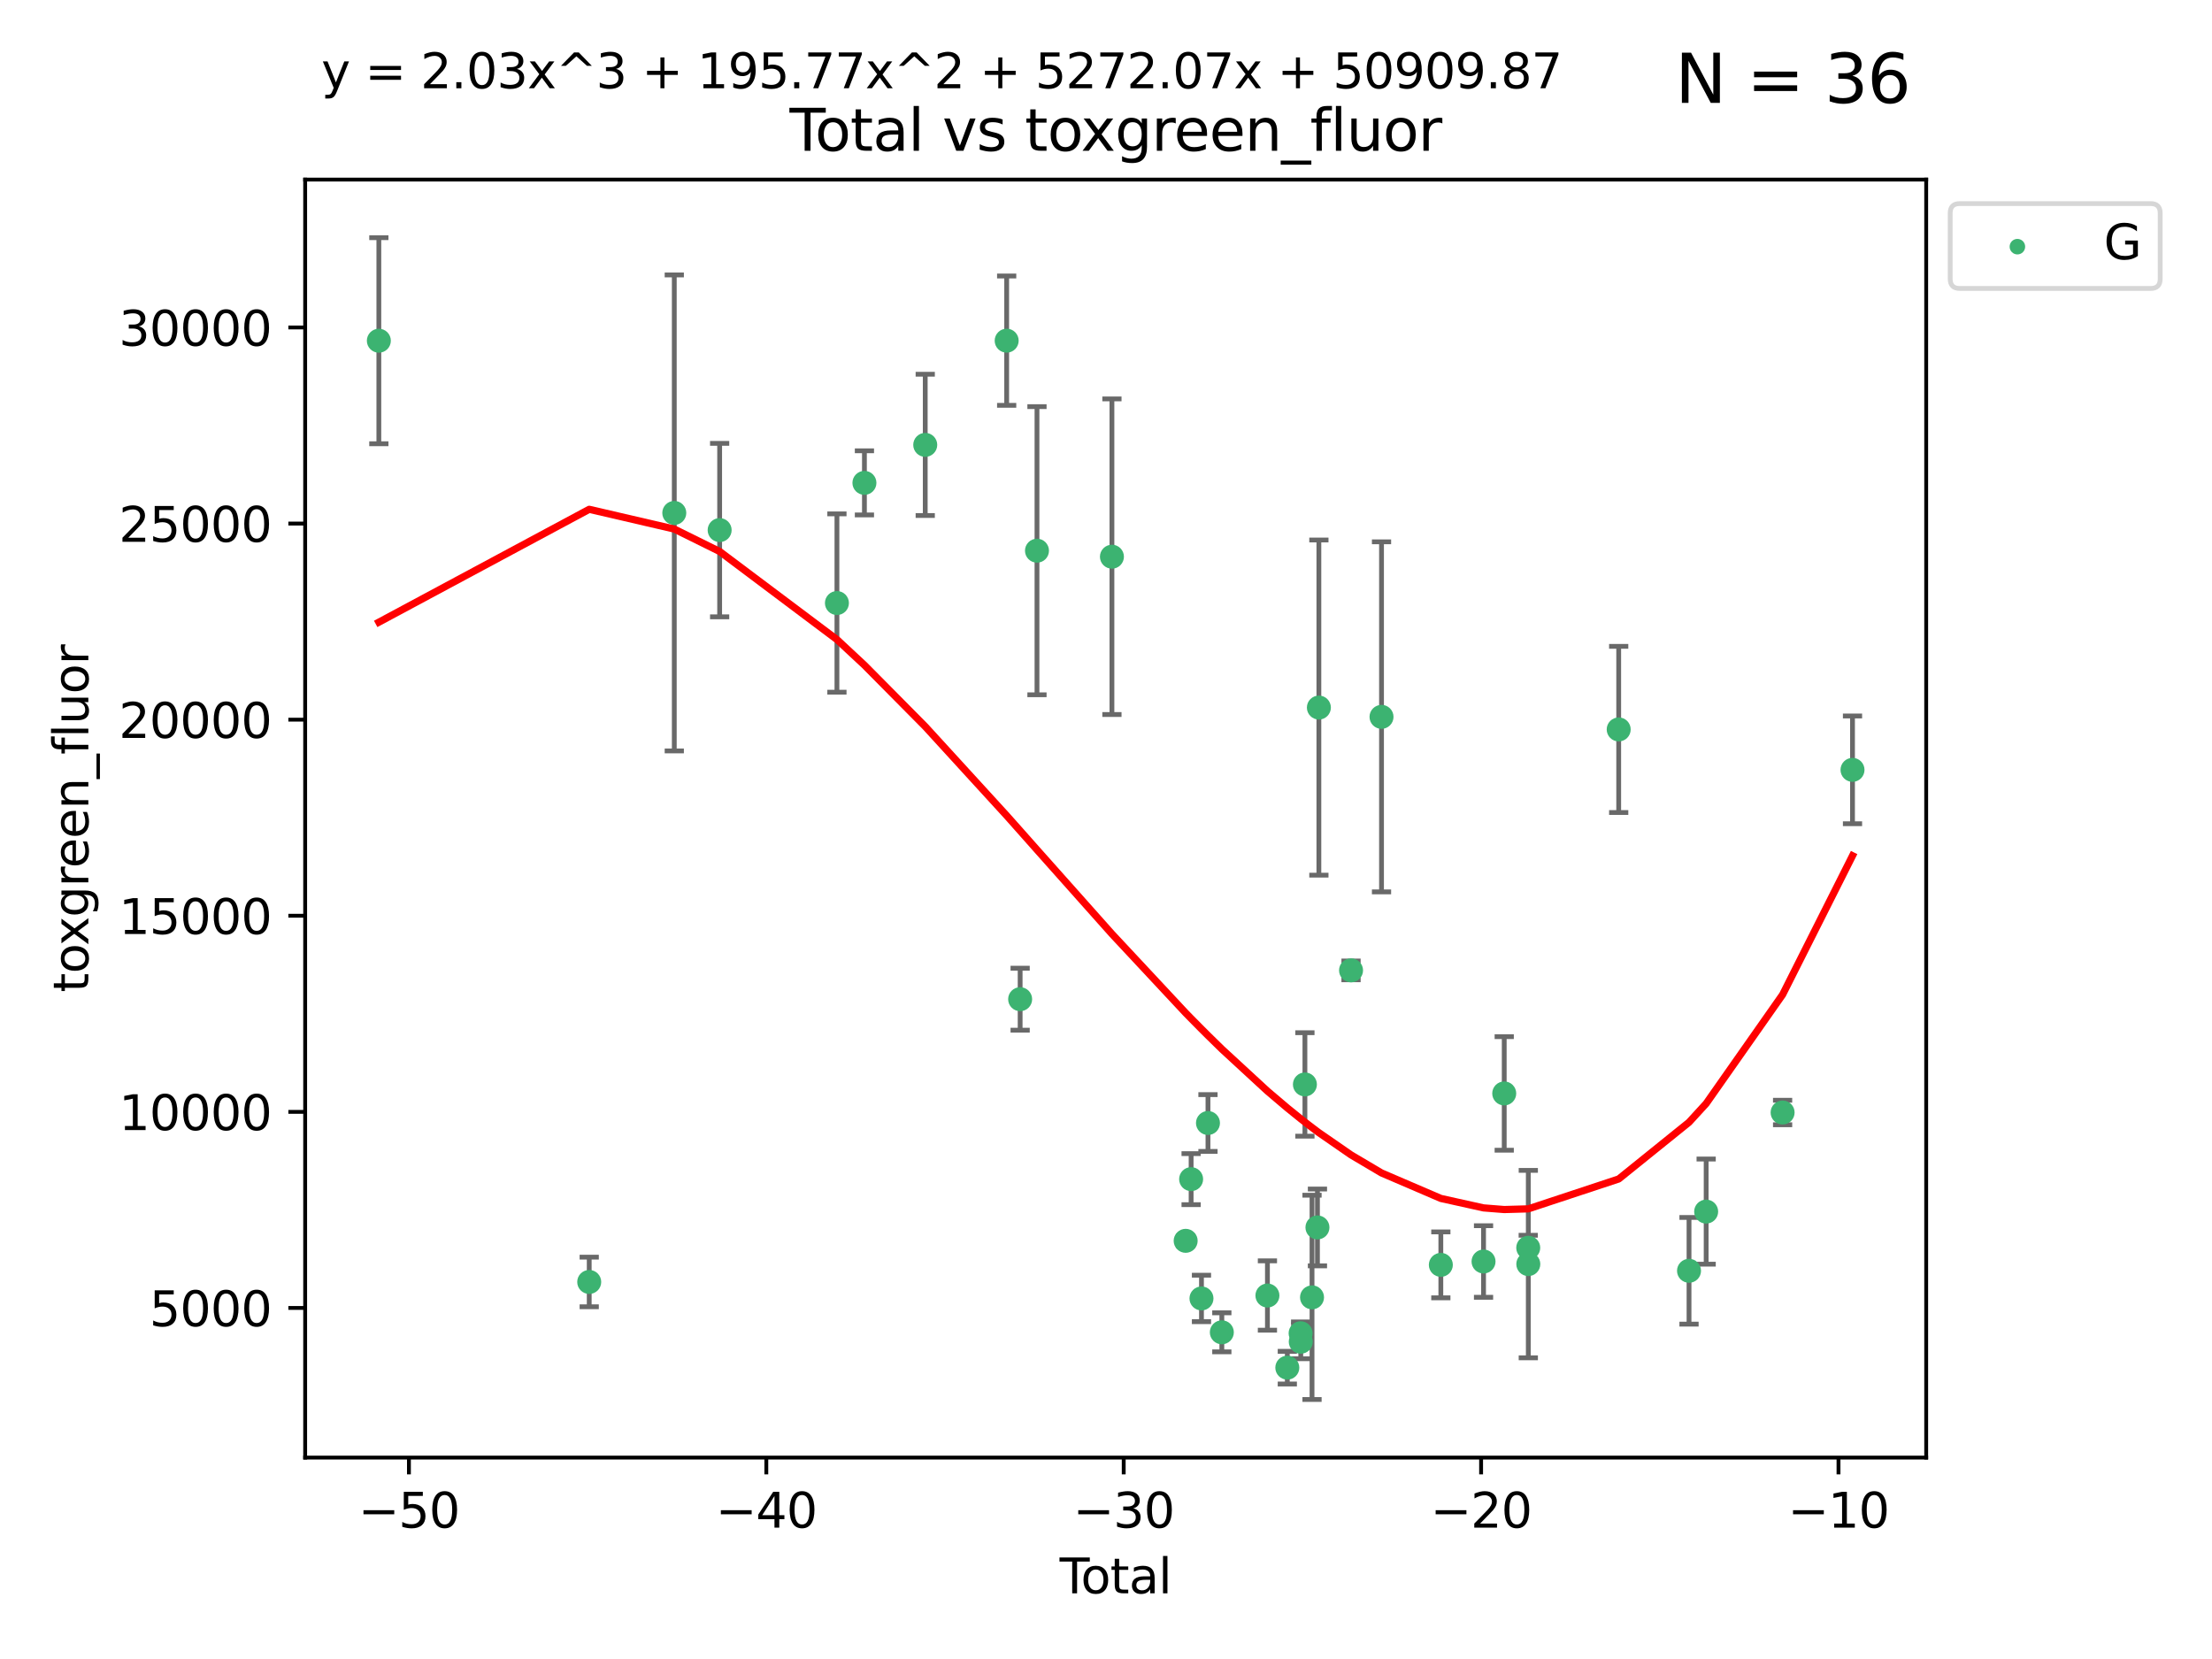<?xml version="1.0" encoding="utf-8" standalone="no"?>
<!DOCTYPE svg PUBLIC "-//W3C//DTD SVG 1.1//EN"
  "http://www.w3.org/Graphics/SVG/1.1/DTD/svg11.dtd">
<svg xmlns:xlink="http://www.w3.org/1999/xlink" width="460.8pt" height="345.6pt" viewBox="0 0 460.8 345.6" xmlns="http://www.w3.org/2000/svg" version="1.1">
 <defs>
  <style type="text/css">*{stroke-linejoin: round; stroke-linecap: butt}</style>
 </defs>
 <g id="figure_1">
  <g id="patch_1">
   <path d="M 0 345.6 
L 460.8 345.6 
L 460.8 0 
L 0 0 
z
" style="fill: #ffffff"/>
  </g>
  <g id="axes_1">
   <g id="patch_2">
    <path d="M 63.571 303.64 
L 401.26 303.64 
L 401.26 37.411 
L 63.571 37.411 
z
" style="fill: #ffffff"/>
   </g>
   <g id="PathCollection_1">
    <defs>
     <path id="m08aa3c8a77" d="M 0 1.118 
C 0.297 1.118 0.581 1 0.791 0.791 
C 1 0.581 1.118 0.297 1.118 0 
C 1.118 -0.297 1 -0.581 0.791 -0.791 
C 0.581 -1 0.297 -1.118 0 -1.118 
C -0.297 -1.118 -0.581 -1 -0.791 -0.791 
C -1 -0.581 -1.118 -0.297 -1.118 0 
C -1.118 0.297 -1 0.581 -0.791 0.791 
C -0.581 1 -0.297 1.118 0 1.118 
z
" style="stroke: #3cb371"/>
    </defs>
    <g clip-path="url(#p699e510e37)">
     <use xlink:href="#m08aa3c8a77" x="78.921" y="70.977" style="fill: #3cb371; stroke: #3cb371"/>
     <use xlink:href="#m08aa3c8a77" x="122.745" y="267.056" style="fill: #3cb371; stroke: #3cb371"/>
     <use xlink:href="#m08aa3c8a77" x="140.466" y="106.853" style="fill: #3cb371; stroke: #3cb371"/>
     <use xlink:href="#m08aa3c8a77" x="149.915" y="110.429" style="fill: #3cb371; stroke: #3cb371"/>
     <use xlink:href="#m08aa3c8a77" x="174.347" y="125.623" style="fill: #3cb371; stroke: #3cb371"/>
     <use xlink:href="#m08aa3c8a77" x="180.076" y="100.591" style="fill: #3cb371; stroke: #3cb371"/>
     <use xlink:href="#m08aa3c8a77" x="192.744" y="92.676" style="fill: #3cb371; stroke: #3cb371"/>
     <use xlink:href="#m08aa3c8a77" x="209.708" y="70.968" style="fill: #3cb371; stroke: #3cb371"/>
     <use xlink:href="#m08aa3c8a77" x="212.514" y="208.149" style="fill: #3cb371; stroke: #3cb371"/>
     <use xlink:href="#m08aa3c8a77" x="216.022" y="114.719" style="fill: #3cb371; stroke: #3cb371"/>
     <use xlink:href="#m08aa3c8a77" x="231.636" y="115.971" style="fill: #3cb371; stroke: #3cb371"/>
     <use xlink:href="#m08aa3c8a77" x="246.995" y="258.486" style="fill: #3cb371; stroke: #3cb371"/>
     <use xlink:href="#m08aa3c8a77" x="248.132" y="245.635" style="fill: #3cb371; stroke: #3cb371"/>
     <use xlink:href="#m08aa3c8a77" x="250.289" y="270.487" style="fill: #3cb371; stroke: #3cb371"/>
     <use xlink:href="#m08aa3c8a77" x="251.643" y="233.941" style="fill: #3cb371; stroke: #3cb371"/>
     <use xlink:href="#m08aa3c8a77" x="254.53" y="277.544" style="fill: #3cb371; stroke: #3cb371"/>
     <use xlink:href="#m08aa3c8a77" x="264.028" y="269.88" style="fill: #3cb371; stroke: #3cb371"/>
     <use xlink:href="#m08aa3c8a77" x="268.172" y="284.908" style="fill: #3cb371; stroke: #3cb371"/>
     <use xlink:href="#m08aa3c8a77" x="270.942" y="277.739" style="fill: #3cb371; stroke: #3cb371"/>
     <use xlink:href="#m08aa3c8a77" x="270.973" y="279.508" style="fill: #3cb371; stroke: #3cb371"/>
     <use xlink:href="#m08aa3c8a77" x="271.837" y="225.909" style="fill: #3cb371; stroke: #3cb371"/>
     <use xlink:href="#m08aa3c8a77" x="273.319" y="270.261" style="fill: #3cb371; stroke: #3cb371"/>
     <use xlink:href="#m08aa3c8a77" x="274.449" y="255.697" style="fill: #3cb371; stroke: #3cb371"/>
     <use xlink:href="#m08aa3c8a77" x="274.747" y="147.399" style="fill: #3cb371; stroke: #3cb371"/>
     <use xlink:href="#m08aa3c8a77" x="281.447" y="202.146" style="fill: #3cb371; stroke: #3cb371"/>
     <use xlink:href="#m08aa3c8a77" x="287.795" y="149.334" style="fill: #3cb371; stroke: #3cb371"/>
     <use xlink:href="#m08aa3c8a77" x="300.153" y="263.493" style="fill: #3cb371; stroke: #3cb371"/>
     <use xlink:href="#m08aa3c8a77" x="309.049" y="262.793" style="fill: #3cb371; stroke: #3cb371"/>
     <use xlink:href="#m08aa3c8a77" x="313.358" y="227.782" style="fill: #3cb371; stroke: #3cb371"/>
     <use xlink:href="#m08aa3c8a77" x="318.359" y="259.933" style="fill: #3cb371; stroke: #3cb371"/>
     <use xlink:href="#m08aa3c8a77" x="318.374" y="263.334" style="fill: #3cb371; stroke: #3cb371"/>
     <use xlink:href="#m08aa3c8a77" x="337.204" y="151.954" style="fill: #3cb371; stroke: #3cb371"/>
     <use xlink:href="#m08aa3c8a77" x="351.854" y="264.73" style="fill: #3cb371; stroke: #3cb371"/>
     <use xlink:href="#m08aa3c8a77" x="355.424" y="252.398" style="fill: #3cb371; stroke: #3cb371"/>
     <use xlink:href="#m08aa3c8a77" x="371.349" y="231.755" style="fill: #3cb371; stroke: #3cb371"/>
     <use xlink:href="#m08aa3c8a77" x="385.911" y="160.375" style="fill: #3cb371; stroke: #3cb371"/>
    </g>
   </g>
   <g id="matplotlib.axis_1">
    <g id="xtick_1">
     <g id="line2d_1">
      <defs>
       <path id="m99a2e735a2" d="M 0 0 
L 0 3.5 
" style="stroke: #000000; stroke-width: 0.8"/>
      </defs>
      <g>
       <use xlink:href="#m99a2e735a2" x="85.187" y="303.64" style="stroke: #000000; stroke-width: 0.8"/>
      </g>
     </g>
     <g id="text_1">
      <!-- −50 -->
      <g transform="translate(74.634 318.238)scale(0.1 -0.1)">
       <defs>
        <path id="DejaVuSans-2212" d="M 678 2272 
L 4684 2272 
L 4684 1741 
L 678 1741 
L 678 2272 
z
" transform="scale(0.016)"/>
        <path id="DejaVuSans-35" d="M 691 4666 
L 3169 4666 
L 3169 4134 
L 1269 4134 
L 1269 2991 
Q 1406 3038 1543 3061 
Q 1681 3084 1819 3084 
Q 2600 3084 3056 2656 
Q 3513 2228 3513 1497 
Q 3513 744 3044 326 
Q 2575 -91 1722 -91 
Q 1428 -91 1123 -41 
Q 819 9 494 109 
L 494 744 
Q 775 591 1075 516 
Q 1375 441 1709 441 
Q 2250 441 2565 725 
Q 2881 1009 2881 1497 
Q 2881 1984 2565 2268 
Q 2250 2553 1709 2553 
Q 1456 2553 1204 2497 
Q 953 2441 691 2322 
L 691 4666 
z
" transform="scale(0.016)"/>
        <path id="DejaVuSans-30" d="M 2034 4250 
Q 1547 4250 1301 3770 
Q 1056 3291 1056 2328 
Q 1056 1369 1301 889 
Q 1547 409 2034 409 
Q 2525 409 2770 889 
Q 3016 1369 3016 2328 
Q 3016 3291 2770 3770 
Q 2525 4250 2034 4250 
z
M 2034 4750 
Q 2819 4750 3233 4129 
Q 3647 3509 3647 2328 
Q 3647 1150 3233 529 
Q 2819 -91 2034 -91 
Q 1250 -91 836 529 
Q 422 1150 422 2328 
Q 422 3509 836 4129 
Q 1250 4750 2034 4750 
z
" transform="scale(0.016)"/>
       </defs>
       <use xlink:href="#DejaVuSans-2212"/>
       <use xlink:href="#DejaVuSans-35" x="83.789"/>
       <use xlink:href="#DejaVuSans-30" x="147.412"/>
      </g>
     </g>
    </g>
    <g id="xtick_2">
     <g id="line2d_2">
      <g>
       <use xlink:href="#m99a2e735a2" x="159.638" y="303.64" style="stroke: #000000; stroke-width: 0.8"/>
      </g>
     </g>
     <g id="text_2">
      <!-- −40 -->
      <g transform="translate(149.086 318.238)scale(0.1 -0.1)">
       <defs>
        <path id="DejaVuSans-34" d="M 2419 4116 
L 825 1625 
L 2419 1625 
L 2419 4116 
z
M 2253 4666 
L 3047 4666 
L 3047 1625 
L 3713 1625 
L 3713 1100 
L 3047 1100 
L 3047 0 
L 2419 0 
L 2419 1100 
L 313 1100 
L 313 1709 
L 2253 4666 
z
" transform="scale(0.016)"/>
       </defs>
       <use xlink:href="#DejaVuSans-2212"/>
       <use xlink:href="#DejaVuSans-34" x="83.789"/>
       <use xlink:href="#DejaVuSans-30" x="147.412"/>
      </g>
     </g>
    </g>
    <g id="xtick_3">
     <g id="line2d_3">
      <g>
       <use xlink:href="#m99a2e735a2" x="234.089" y="303.64" style="stroke: #000000; stroke-width: 0.8"/>
      </g>
     </g>
     <g id="text_3">
      <!-- −30 -->
      <g transform="translate(223.537 318.238)scale(0.1 -0.1)">
       <defs>
        <path id="DejaVuSans-33" d="M 2597 2516 
Q 3050 2419 3304 2112 
Q 3559 1806 3559 1356 
Q 3559 666 3084 287 
Q 2609 -91 1734 -91 
Q 1441 -91 1130 -33 
Q 819 25 488 141 
L 488 750 
Q 750 597 1062 519 
Q 1375 441 1716 441 
Q 2309 441 2620 675 
Q 2931 909 2931 1356 
Q 2931 1769 2642 2001 
Q 2353 2234 1838 2234 
L 1294 2234 
L 1294 2753 
L 1863 2753 
Q 2328 2753 2575 2939 
Q 2822 3125 2822 3475 
Q 2822 3834 2567 4026 
Q 2313 4219 1838 4219 
Q 1578 4219 1281 4162 
Q 984 4106 628 3988 
L 628 4550 
Q 988 4650 1302 4700 
Q 1616 4750 1894 4750 
Q 2613 4750 3031 4423 
Q 3450 4097 3450 3541 
Q 3450 3153 3228 2886 
Q 3006 2619 2597 2516 
z
" transform="scale(0.016)"/>
       </defs>
       <use xlink:href="#DejaVuSans-2212"/>
       <use xlink:href="#DejaVuSans-33" x="83.789"/>
       <use xlink:href="#DejaVuSans-30" x="147.412"/>
      </g>
     </g>
    </g>
    <g id="xtick_4">
     <g id="line2d_4">
      <g>
       <use xlink:href="#m99a2e735a2" x="308.541" y="303.64" style="stroke: #000000; stroke-width: 0.8"/>
      </g>
     </g>
     <g id="text_4">
      <!-- −20 -->
      <g transform="translate(297.988 318.238)scale(0.1 -0.1)">
       <defs>
        <path id="DejaVuSans-32" d="M 1228 531 
L 3431 531 
L 3431 0 
L 469 0 
L 469 531 
Q 828 903 1448 1529 
Q 2069 2156 2228 2338 
Q 2531 2678 2651 2914 
Q 2772 3150 2772 3378 
Q 2772 3750 2511 3984 
Q 2250 4219 1831 4219 
Q 1534 4219 1204 4116 
Q 875 4013 500 3803 
L 500 4441 
Q 881 4594 1212 4672 
Q 1544 4750 1819 4750 
Q 2544 4750 2975 4387 
Q 3406 4025 3406 3419 
Q 3406 3131 3298 2873 
Q 3191 2616 2906 2266 
Q 2828 2175 2409 1742 
Q 1991 1309 1228 531 
z
" transform="scale(0.016)"/>
       </defs>
       <use xlink:href="#DejaVuSans-2212"/>
       <use xlink:href="#DejaVuSans-32" x="83.789"/>
       <use xlink:href="#DejaVuSans-30" x="147.412"/>
      </g>
     </g>
    </g>
    <g id="xtick_5">
     <g id="line2d_5">
      <g>
       <use xlink:href="#m99a2e735a2" x="382.992" y="303.64" style="stroke: #000000; stroke-width: 0.8"/>
      </g>
     </g>
     <g id="text_5">
      <!-- −10 -->
      <g transform="translate(372.44 318.238)scale(0.1 -0.1)">
       <defs>
        <path id="DejaVuSans-31" d="M 794 531 
L 1825 531 
L 1825 4091 
L 703 3866 
L 703 4441 
L 1819 4666 
L 2450 4666 
L 2450 531 
L 3481 531 
L 3481 0 
L 794 0 
L 794 531 
z
" transform="scale(0.016)"/>
       </defs>
       <use xlink:href="#DejaVuSans-2212"/>
       <use xlink:href="#DejaVuSans-31" x="83.789"/>
       <use xlink:href="#DejaVuSans-30" x="147.412"/>
      </g>
     </g>
    </g>
    <g id="text_6">
     <!-- Total -->
     <g transform="translate(220.739 331.917)scale(0.1 -0.1)">
      <defs>
       <path id="DejaVuSans-54" d="M -19 4666 
L 3928 4666 
L 3928 4134 
L 2272 4134 
L 2272 0 
L 1638 0 
L 1638 4134 
L -19 4134 
L -19 4666 
z
" transform="scale(0.016)"/>
       <path id="DejaVuSans-6f" d="M 1959 3097 
Q 1497 3097 1228 2736 
Q 959 2375 959 1747 
Q 959 1119 1226 758 
Q 1494 397 1959 397 
Q 2419 397 2687 759 
Q 2956 1122 2956 1747 
Q 2956 2369 2687 2733 
Q 2419 3097 1959 3097 
z
M 1959 3584 
Q 2709 3584 3137 3096 
Q 3566 2609 3566 1747 
Q 3566 888 3137 398 
Q 2709 -91 1959 -91 
Q 1206 -91 779 398 
Q 353 888 353 1747 
Q 353 2609 779 3096 
Q 1206 3584 1959 3584 
z
" transform="scale(0.016)"/>
       <path id="DejaVuSans-74" d="M 1172 4494 
L 1172 3500 
L 2356 3500 
L 2356 3053 
L 1172 3053 
L 1172 1153 
Q 1172 725 1289 603 
Q 1406 481 1766 481 
L 2356 481 
L 2356 0 
L 1766 0 
Q 1100 0 847 248 
Q 594 497 594 1153 
L 594 3053 
L 172 3053 
L 172 3500 
L 594 3500 
L 594 4494 
L 1172 4494 
z
" transform="scale(0.016)"/>
       <path id="DejaVuSans-61" d="M 2194 1759 
Q 1497 1759 1228 1600 
Q 959 1441 959 1056 
Q 959 750 1161 570 
Q 1363 391 1709 391 
Q 2188 391 2477 730 
Q 2766 1069 2766 1631 
L 2766 1759 
L 2194 1759 
z
M 3341 1997 
L 3341 0 
L 2766 0 
L 2766 531 
Q 2569 213 2275 61 
Q 1981 -91 1556 -91 
Q 1019 -91 701 211 
Q 384 513 384 1019 
Q 384 1609 779 1909 
Q 1175 2209 1959 2209 
L 2766 2209 
L 2766 2266 
Q 2766 2663 2505 2880 
Q 2244 3097 1772 3097 
Q 1472 3097 1187 3025 
Q 903 2953 641 2809 
L 641 3341 
Q 956 3463 1253 3523 
Q 1550 3584 1831 3584 
Q 2591 3584 2966 3190 
Q 3341 2797 3341 1997 
z
" transform="scale(0.016)"/>
       <path id="DejaVuSans-6c" d="M 603 4863 
L 1178 4863 
L 1178 0 
L 603 0 
L 603 4863 
z
" transform="scale(0.016)"/>
      </defs>
      <use xlink:href="#DejaVuSans-54"/>
      <use xlink:href="#DejaVuSans-6f" x="44.084"/>
      <use xlink:href="#DejaVuSans-74" x="105.266"/>
      <use xlink:href="#DejaVuSans-61" x="144.475"/>
      <use xlink:href="#DejaVuSans-6c" x="205.754"/>
     </g>
    </g>
   </g>
   <g id="matplotlib.axis_2">
    <g id="ytick_1">
     <g id="line2d_6">
      <defs>
       <path id="m1fa1b2a867" d="M 0 0 
L -3.5 0 
" style="stroke: #000000; stroke-width: 0.8"/>
      </defs>
      <g>
       <use xlink:href="#m1fa1b2a867" x="63.571" y="272.469" style="stroke: #000000; stroke-width: 0.8"/>
      </g>
     </g>
     <g id="text_7">
      <!-- 5000 -->
      <g transform="translate(31.121 276.268)scale(0.1 -0.1)">
       <use xlink:href="#DejaVuSans-35"/>
       <use xlink:href="#DejaVuSans-30" x="63.623"/>
       <use xlink:href="#DejaVuSans-30" x="127.246"/>
       <use xlink:href="#DejaVuSans-30" x="190.869"/>
      </g>
     </g>
    </g>
    <g id="ytick_2">
     <g id="line2d_7">
      <g>
       <use xlink:href="#m1fa1b2a867" x="63.571" y="231.619" style="stroke: #000000; stroke-width: 0.8"/>
      </g>
     </g>
     <g id="text_8">
      <!-- 10000 -->
      <g transform="translate(24.759 235.418)scale(0.1 -0.1)">
       <use xlink:href="#DejaVuSans-31"/>
       <use xlink:href="#DejaVuSans-30" x="63.623"/>
       <use xlink:href="#DejaVuSans-30" x="127.246"/>
       <use xlink:href="#DejaVuSans-30" x="190.869"/>
       <use xlink:href="#DejaVuSans-30" x="254.492"/>
      </g>
     </g>
    </g>
    <g id="ytick_3">
     <g id="line2d_8">
      <g>
       <use xlink:href="#m1fa1b2a867" x="63.571" y="190.769" style="stroke: #000000; stroke-width: 0.8"/>
      </g>
     </g>
     <g id="text_9">
      <!-- 15000 -->
      <g transform="translate(24.759 194.568)scale(0.1 -0.1)">
       <use xlink:href="#DejaVuSans-31"/>
       <use xlink:href="#DejaVuSans-35" x="63.623"/>
       <use xlink:href="#DejaVuSans-30" x="127.246"/>
       <use xlink:href="#DejaVuSans-30" x="190.869"/>
       <use xlink:href="#DejaVuSans-30" x="254.492"/>
      </g>
     </g>
    </g>
    <g id="ytick_4">
     <g id="line2d_9">
      <g>
       <use xlink:href="#m1fa1b2a867" x="63.571" y="149.919" style="stroke: #000000; stroke-width: 0.8"/>
      </g>
     </g>
     <g id="text_10">
      <!-- 20000 -->
      <g transform="translate(24.759 153.718)scale(0.1 -0.1)">
       <use xlink:href="#DejaVuSans-32"/>
       <use xlink:href="#DejaVuSans-30" x="63.623"/>
       <use xlink:href="#DejaVuSans-30" x="127.246"/>
       <use xlink:href="#DejaVuSans-30" x="190.869"/>
       <use xlink:href="#DejaVuSans-30" x="254.492"/>
      </g>
     </g>
    </g>
    <g id="ytick_5">
     <g id="line2d_10">
      <g>
       <use xlink:href="#m1fa1b2a867" x="63.571" y="109.069" style="stroke: #000000; stroke-width: 0.8"/>
      </g>
     </g>
     <g id="text_11">
      <!-- 25000 -->
      <g transform="translate(24.759 112.869)scale(0.1 -0.1)">
       <use xlink:href="#DejaVuSans-32"/>
       <use xlink:href="#DejaVuSans-35" x="63.623"/>
       <use xlink:href="#DejaVuSans-30" x="127.246"/>
       <use xlink:href="#DejaVuSans-30" x="190.869"/>
       <use xlink:href="#DejaVuSans-30" x="254.492"/>
      </g>
     </g>
    </g>
    <g id="ytick_6">
     <g id="line2d_11">
      <g>
       <use xlink:href="#m1fa1b2a867" x="63.571" y="68.219" style="stroke: #000000; stroke-width: 0.8"/>
      </g>
     </g>
     <g id="text_12">
      <!-- 30000 -->
      <g transform="translate(24.759 72.019)scale(0.1 -0.1)">
       <use xlink:href="#DejaVuSans-33"/>
       <use xlink:href="#DejaVuSans-30" x="63.623"/>
       <use xlink:href="#DejaVuSans-30" x="127.246"/>
       <use xlink:href="#DejaVuSans-30" x="190.869"/>
       <use xlink:href="#DejaVuSans-30" x="254.492"/>
      </g>
     </g>
    </g>
    <g id="text_13">
     <!-- toxgreen_fluor -->
     <g transform="translate(18.401 206.72)rotate(-90)scale(0.1 -0.1)">
      <defs>
       <path id="DejaVuSans-78" d="M 3513 3500 
L 2247 1797 
L 3578 0 
L 2900 0 
L 1881 1375 
L 863 0 
L 184 0 
L 1544 1831 
L 300 3500 
L 978 3500 
L 1906 2253 
L 2834 3500 
L 3513 3500 
z
" transform="scale(0.016)"/>
       <path id="DejaVuSans-67" d="M 2906 1791 
Q 2906 2416 2648 2759 
Q 2391 3103 1925 3103 
Q 1463 3103 1205 2759 
Q 947 2416 947 1791 
Q 947 1169 1205 825 
Q 1463 481 1925 481 
Q 2391 481 2648 825 
Q 2906 1169 2906 1791 
z
M 3481 434 
Q 3481 -459 3084 -895 
Q 2688 -1331 1869 -1331 
Q 1566 -1331 1297 -1286 
Q 1028 -1241 775 -1147 
L 775 -588 
Q 1028 -725 1275 -790 
Q 1522 -856 1778 -856 
Q 2344 -856 2625 -561 
Q 2906 -266 2906 331 
L 2906 616 
Q 2728 306 2450 153 
Q 2172 0 1784 0 
Q 1141 0 747 490 
Q 353 981 353 1791 
Q 353 2603 747 3093 
Q 1141 3584 1784 3584 
Q 2172 3584 2450 3431 
Q 2728 3278 2906 2969 
L 2906 3500 
L 3481 3500 
L 3481 434 
z
" transform="scale(0.016)"/>
       <path id="DejaVuSans-72" d="M 2631 2963 
Q 2534 3019 2420 3045 
Q 2306 3072 2169 3072 
Q 1681 3072 1420 2755 
Q 1159 2438 1159 1844 
L 1159 0 
L 581 0 
L 581 3500 
L 1159 3500 
L 1159 2956 
Q 1341 3275 1631 3429 
Q 1922 3584 2338 3584 
Q 2397 3584 2469 3576 
Q 2541 3569 2628 3553 
L 2631 2963 
z
" transform="scale(0.016)"/>
       <path id="DejaVuSans-65" d="M 3597 1894 
L 3597 1613 
L 953 1613 
Q 991 1019 1311 708 
Q 1631 397 2203 397 
Q 2534 397 2845 478 
Q 3156 559 3463 722 
L 3463 178 
Q 3153 47 2828 -22 
Q 2503 -91 2169 -91 
Q 1331 -91 842 396 
Q 353 884 353 1716 
Q 353 2575 817 3079 
Q 1281 3584 2069 3584 
Q 2775 3584 3186 3129 
Q 3597 2675 3597 1894 
z
M 3022 2063 
Q 3016 2534 2758 2815 
Q 2500 3097 2075 3097 
Q 1594 3097 1305 2825 
Q 1016 2553 972 2059 
L 3022 2063 
z
" transform="scale(0.016)"/>
       <path id="DejaVuSans-6e" d="M 3513 2113 
L 3513 0 
L 2938 0 
L 2938 2094 
Q 2938 2591 2744 2837 
Q 2550 3084 2163 3084 
Q 1697 3084 1428 2787 
Q 1159 2491 1159 1978 
L 1159 0 
L 581 0 
L 581 3500 
L 1159 3500 
L 1159 2956 
Q 1366 3272 1645 3428 
Q 1925 3584 2291 3584 
Q 2894 3584 3203 3211 
Q 3513 2838 3513 2113 
z
" transform="scale(0.016)"/>
       <path id="DejaVuSans-5f" d="M 3263 -1063 
L 3263 -1509 
L -63 -1509 
L -63 -1063 
L 3263 -1063 
z
" transform="scale(0.016)"/>
       <path id="DejaVuSans-66" d="M 2375 4863 
L 2375 4384 
L 1825 4384 
Q 1516 4384 1395 4259 
Q 1275 4134 1275 3809 
L 1275 3500 
L 2222 3500 
L 2222 3053 
L 1275 3053 
L 1275 0 
L 697 0 
L 697 3053 
L 147 3053 
L 147 3500 
L 697 3500 
L 697 3744 
Q 697 4328 969 4595 
Q 1241 4863 1831 4863 
L 2375 4863 
z
" transform="scale(0.016)"/>
       <path id="DejaVuSans-75" d="M 544 1381 
L 544 3500 
L 1119 3500 
L 1119 1403 
Q 1119 906 1312 657 
Q 1506 409 1894 409 
Q 2359 409 2629 706 
Q 2900 1003 2900 1516 
L 2900 3500 
L 3475 3500 
L 3475 0 
L 2900 0 
L 2900 538 
Q 2691 219 2414 64 
Q 2138 -91 1772 -91 
Q 1169 -91 856 284 
Q 544 659 544 1381 
z
M 1991 3584 
L 1991 3584 
z
" transform="scale(0.016)"/>
      </defs>
      <use xlink:href="#DejaVuSans-74"/>
      <use xlink:href="#DejaVuSans-6f" x="39.209"/>
      <use xlink:href="#DejaVuSans-78" x="97.266"/>
      <use xlink:href="#DejaVuSans-67" x="156.445"/>
      <use xlink:href="#DejaVuSans-72" x="219.922"/>
      <use xlink:href="#DejaVuSans-65" x="258.785"/>
      <use xlink:href="#DejaVuSans-65" x="320.309"/>
      <use xlink:href="#DejaVuSans-6e" x="381.832"/>
      <use xlink:href="#DejaVuSans-5f" x="445.211"/>
      <use xlink:href="#DejaVuSans-66" x="495.211"/>
      <use xlink:href="#DejaVuSans-6c" x="530.416"/>
      <use xlink:href="#DejaVuSans-75" x="558.199"/>
      <use xlink:href="#DejaVuSans-6f" x="621.578"/>
      <use xlink:href="#DejaVuSans-72" x="682.76"/>
     </g>
    </g>
   </g>
   <g id="LineCollection_1">
    <path d="M 78.921 92.441 
L 78.921 49.513 
" clip-path="url(#p699e510e37)" style="fill: none; stroke: #696969"/>
    <path d="M 122.745 272.224 
L 122.745 261.889 
" clip-path="url(#p699e510e37)" style="fill: none; stroke: #696969"/>
    <path d="M 140.466 156.432 
L 140.466 57.275 
" clip-path="url(#p699e510e37)" style="fill: none; stroke: #696969"/>
    <path d="M 149.915 128.496 
L 149.915 92.361 
" clip-path="url(#p699e510e37)" style="fill: none; stroke: #696969"/>
    <path d="M 174.347 144.197 
L 174.347 107.05 
" clip-path="url(#p699e510e37)" style="fill: none; stroke: #696969"/>
    <path d="M 180.076 107.27 
L 180.076 93.912 
" clip-path="url(#p699e510e37)" style="fill: none; stroke: #696969"/>
    <path d="M 192.744 107.389 
L 192.744 77.962 
" clip-path="url(#p699e510e37)" style="fill: none; stroke: #696969"/>
    <path d="M 209.708 84.439 
L 209.708 57.496 
" clip-path="url(#p699e510e37)" style="fill: none; stroke: #696969"/>
    <path d="M 212.514 214.601 
L 212.514 201.697 
" clip-path="url(#p699e510e37)" style="fill: none; stroke: #696969"/>
    <path d="M 216.022 144.732 
L 216.022 84.707 
" clip-path="url(#p699e510e37)" style="fill: none; stroke: #696969"/>
    <path d="M 231.636 148.846 
L 231.636 83.097 
" clip-path="url(#p699e510e37)" style="fill: none; stroke: #696969"/>
    <path d="M 246.995 259.502 
L 246.995 257.469 
" clip-path="url(#p699e510e37)" style="fill: none; stroke: #696969"/>
    <path d="M 248.132 250.951 
L 248.132 240.32 
" clip-path="url(#p699e510e37)" style="fill: none; stroke: #696969"/>
    <path d="M 250.289 275.325 
L 250.289 265.648 
" clip-path="url(#p699e510e37)" style="fill: none; stroke: #696969"/>
    <path d="M 251.643 239.853 
L 251.643 228.029 
" clip-path="url(#p699e510e37)" style="fill: none; stroke: #696969"/>
    <path d="M 254.53 281.607 
L 254.53 273.482 
" clip-path="url(#p699e510e37)" style="fill: none; stroke: #696969"/>
    <path d="M 264.028 277.104 
L 264.028 262.656 
" clip-path="url(#p699e510e37)" style="fill: none; stroke: #696969"/>
    <path d="M 268.172 288.312 
L 268.172 281.504 
" clip-path="url(#p699e510e37)" style="fill: none; stroke: #696969"/>
    <path d="M 270.942 280.096 
L 270.942 275.381 
" clip-path="url(#p699e510e37)" style="fill: none; stroke: #696969"/>
    <path d="M 270.973 283.046 
L 270.973 275.969 
" clip-path="url(#p699e510e37)" style="fill: none; stroke: #696969"/>
    <path d="M 271.837 236.688 
L 271.837 215.13 
" clip-path="url(#p699e510e37)" style="fill: none; stroke: #696969"/>
    <path d="M 273.319 291.539 
L 273.319 248.983 
" clip-path="url(#p699e510e37)" style="fill: none; stroke: #696969"/>
    <path d="M 274.449 263.701 
L 274.449 247.694 
" clip-path="url(#p699e510e37)" style="fill: none; stroke: #696969"/>
    <path d="M 274.747 182.307 
L 274.747 112.49 
" clip-path="url(#p699e510e37)" style="fill: none; stroke: #696969"/>
    <path d="M 281.447 204.107 
L 281.447 200.186 
" clip-path="url(#p699e510e37)" style="fill: none; stroke: #696969"/>
    <path d="M 287.795 185.794 
L 287.795 112.874 
" clip-path="url(#p699e510e37)" style="fill: none; stroke: #696969"/>
    <path d="M 300.153 270.361 
L 300.153 256.625 
" clip-path="url(#p699e510e37)" style="fill: none; stroke: #696969"/>
    <path d="M 309.049 270.251 
L 309.049 255.335 
" clip-path="url(#p699e510e37)" style="fill: none; stroke: #696969"/>
    <path d="M 313.358 239.61 
L 313.358 215.955 
" clip-path="url(#p699e510e37)" style="fill: none; stroke: #696969"/>
    <path d="M 318.359 262.539 
L 318.359 257.327 
" clip-path="url(#p699e510e37)" style="fill: none; stroke: #696969"/>
    <path d="M 318.374 282.857 
L 318.374 243.812 
" clip-path="url(#p699e510e37)" style="fill: none; stroke: #696969"/>
    <path d="M 337.204 169.259 
L 337.204 134.649 
" clip-path="url(#p699e510e37)" style="fill: none; stroke: #696969"/>
    <path d="M 351.854 275.839 
L 351.854 253.621 
" clip-path="url(#p699e510e37)" style="fill: none; stroke: #696969"/>
    <path d="M 355.424 263.351 
L 355.424 241.446 
" clip-path="url(#p699e510e37)" style="fill: none; stroke: #696969"/>
    <path d="M 371.349 234.306 
L 371.349 229.205 
" clip-path="url(#p699e510e37)" style="fill: none; stroke: #696969"/>
    <path d="M 385.911 171.597 
L 385.911 149.152 
" clip-path="url(#p699e510e37)" style="fill: none; stroke: #696969"/>
   </g>
   <g id="line2d_12">
    <defs>
     <path id="mc8d47e07fb" d="M 2 0 
L -2 -0 
" style="stroke: #696969"/>
    </defs>
    <g clip-path="url(#p699e510e37)">
     <use xlink:href="#mc8d47e07fb" x="78.921" y="92.441" style="fill: #696969; stroke: #696969"/>
     <use xlink:href="#mc8d47e07fb" x="122.745" y="272.224" style="fill: #696969; stroke: #696969"/>
     <use xlink:href="#mc8d47e07fb" x="140.466" y="156.432" style="fill: #696969; stroke: #696969"/>
     <use xlink:href="#mc8d47e07fb" x="149.915" y="128.496" style="fill: #696969; stroke: #696969"/>
     <use xlink:href="#mc8d47e07fb" x="174.347" y="144.197" style="fill: #696969; stroke: #696969"/>
     <use xlink:href="#mc8d47e07fb" x="180.076" y="107.27" style="fill: #696969; stroke: #696969"/>
     <use xlink:href="#mc8d47e07fb" x="192.744" y="107.389" style="fill: #696969; stroke: #696969"/>
     <use xlink:href="#mc8d47e07fb" x="209.708" y="84.439" style="fill: #696969; stroke: #696969"/>
     <use xlink:href="#mc8d47e07fb" x="212.514" y="214.601" style="fill: #696969; stroke: #696969"/>
     <use xlink:href="#mc8d47e07fb" x="216.022" y="144.732" style="fill: #696969; stroke: #696969"/>
     <use xlink:href="#mc8d47e07fb" x="231.636" y="148.846" style="fill: #696969; stroke: #696969"/>
     <use xlink:href="#mc8d47e07fb" x="246.995" y="259.502" style="fill: #696969; stroke: #696969"/>
     <use xlink:href="#mc8d47e07fb" x="248.132" y="250.951" style="fill: #696969; stroke: #696969"/>
     <use xlink:href="#mc8d47e07fb" x="250.289" y="275.325" style="fill: #696969; stroke: #696969"/>
     <use xlink:href="#mc8d47e07fb" x="251.643" y="239.853" style="fill: #696969; stroke: #696969"/>
     <use xlink:href="#mc8d47e07fb" x="254.53" y="281.607" style="fill: #696969; stroke: #696969"/>
     <use xlink:href="#mc8d47e07fb" x="264.028" y="277.104" style="fill: #696969; stroke: #696969"/>
     <use xlink:href="#mc8d47e07fb" x="268.172" y="288.312" style="fill: #696969; stroke: #696969"/>
     <use xlink:href="#mc8d47e07fb" x="270.942" y="280.096" style="fill: #696969; stroke: #696969"/>
     <use xlink:href="#mc8d47e07fb" x="270.973" y="283.046" style="fill: #696969; stroke: #696969"/>
     <use xlink:href="#mc8d47e07fb" x="271.837" y="236.688" style="fill: #696969; stroke: #696969"/>
     <use xlink:href="#mc8d47e07fb" x="273.319" y="291.539" style="fill: #696969; stroke: #696969"/>
     <use xlink:href="#mc8d47e07fb" x="274.449" y="263.701" style="fill: #696969; stroke: #696969"/>
     <use xlink:href="#mc8d47e07fb" x="274.747" y="182.307" style="fill: #696969; stroke: #696969"/>
     <use xlink:href="#mc8d47e07fb" x="281.447" y="204.107" style="fill: #696969; stroke: #696969"/>
     <use xlink:href="#mc8d47e07fb" x="287.795" y="185.794" style="fill: #696969; stroke: #696969"/>
     <use xlink:href="#mc8d47e07fb" x="300.153" y="270.361" style="fill: #696969; stroke: #696969"/>
     <use xlink:href="#mc8d47e07fb" x="309.049" y="270.251" style="fill: #696969; stroke: #696969"/>
     <use xlink:href="#mc8d47e07fb" x="313.358" y="239.61" style="fill: #696969; stroke: #696969"/>
     <use xlink:href="#mc8d47e07fb" x="318.359" y="262.539" style="fill: #696969; stroke: #696969"/>
     <use xlink:href="#mc8d47e07fb" x="318.374" y="282.857" style="fill: #696969; stroke: #696969"/>
     <use xlink:href="#mc8d47e07fb" x="337.204" y="169.259" style="fill: #696969; stroke: #696969"/>
     <use xlink:href="#mc8d47e07fb" x="351.854" y="275.839" style="fill: #696969; stroke: #696969"/>
     <use xlink:href="#mc8d47e07fb" x="355.424" y="263.351" style="fill: #696969; stroke: #696969"/>
     <use xlink:href="#mc8d47e07fb" x="371.349" y="234.306" style="fill: #696969; stroke: #696969"/>
     <use xlink:href="#mc8d47e07fb" x="385.911" y="171.597" style="fill: #696969; stroke: #696969"/>
    </g>
   </g>
   <g id="line2d_13">
    <g clip-path="url(#p699e510e37)">
     <use xlink:href="#mc8d47e07fb" x="78.921" y="49.513" style="fill: #696969; stroke: #696969"/>
     <use xlink:href="#mc8d47e07fb" x="122.745" y="261.889" style="fill: #696969; stroke: #696969"/>
     <use xlink:href="#mc8d47e07fb" x="140.466" y="57.275" style="fill: #696969; stroke: #696969"/>
     <use xlink:href="#mc8d47e07fb" x="149.915" y="92.361" style="fill: #696969; stroke: #696969"/>
     <use xlink:href="#mc8d47e07fb" x="174.347" y="107.05" style="fill: #696969; stroke: #696969"/>
     <use xlink:href="#mc8d47e07fb" x="180.076" y="93.912" style="fill: #696969; stroke: #696969"/>
     <use xlink:href="#mc8d47e07fb" x="192.744" y="77.962" style="fill: #696969; stroke: #696969"/>
     <use xlink:href="#mc8d47e07fb" x="209.708" y="57.496" style="fill: #696969; stroke: #696969"/>
     <use xlink:href="#mc8d47e07fb" x="212.514" y="201.697" style="fill: #696969; stroke: #696969"/>
     <use xlink:href="#mc8d47e07fb" x="216.022" y="84.707" style="fill: #696969; stroke: #696969"/>
     <use xlink:href="#mc8d47e07fb" x="231.636" y="83.097" style="fill: #696969; stroke: #696969"/>
     <use xlink:href="#mc8d47e07fb" x="246.995" y="257.469" style="fill: #696969; stroke: #696969"/>
     <use xlink:href="#mc8d47e07fb" x="248.132" y="240.32" style="fill: #696969; stroke: #696969"/>
     <use xlink:href="#mc8d47e07fb" x="250.289" y="265.648" style="fill: #696969; stroke: #696969"/>
     <use xlink:href="#mc8d47e07fb" x="251.643" y="228.029" style="fill: #696969; stroke: #696969"/>
     <use xlink:href="#mc8d47e07fb" x="254.53" y="273.482" style="fill: #696969; stroke: #696969"/>
     <use xlink:href="#mc8d47e07fb" x="264.028" y="262.656" style="fill: #696969; stroke: #696969"/>
     <use xlink:href="#mc8d47e07fb" x="268.172" y="281.504" style="fill: #696969; stroke: #696969"/>
     <use xlink:href="#mc8d47e07fb" x="270.942" y="275.381" style="fill: #696969; stroke: #696969"/>
     <use xlink:href="#mc8d47e07fb" x="270.973" y="275.969" style="fill: #696969; stroke: #696969"/>
     <use xlink:href="#mc8d47e07fb" x="271.837" y="215.13" style="fill: #696969; stroke: #696969"/>
     <use xlink:href="#mc8d47e07fb" x="273.319" y="248.983" style="fill: #696969; stroke: #696969"/>
     <use xlink:href="#mc8d47e07fb" x="274.449" y="247.694" style="fill: #696969; stroke: #696969"/>
     <use xlink:href="#mc8d47e07fb" x="274.747" y="112.49" style="fill: #696969; stroke: #696969"/>
     <use xlink:href="#mc8d47e07fb" x="281.447" y="200.186" style="fill: #696969; stroke: #696969"/>
     <use xlink:href="#mc8d47e07fb" x="287.795" y="112.874" style="fill: #696969; stroke: #696969"/>
     <use xlink:href="#mc8d47e07fb" x="300.153" y="256.625" style="fill: #696969; stroke: #696969"/>
     <use xlink:href="#mc8d47e07fb" x="309.049" y="255.335" style="fill: #696969; stroke: #696969"/>
     <use xlink:href="#mc8d47e07fb" x="313.358" y="215.955" style="fill: #696969; stroke: #696969"/>
     <use xlink:href="#mc8d47e07fb" x="318.359" y="257.327" style="fill: #696969; stroke: #696969"/>
     <use xlink:href="#mc8d47e07fb" x="318.374" y="243.812" style="fill: #696969; stroke: #696969"/>
     <use xlink:href="#mc8d47e07fb" x="337.204" y="134.649" style="fill: #696969; stroke: #696969"/>
     <use xlink:href="#mc8d47e07fb" x="351.854" y="253.621" style="fill: #696969; stroke: #696969"/>
     <use xlink:href="#mc8d47e07fb" x="355.424" y="241.446" style="fill: #696969; stroke: #696969"/>
     <use xlink:href="#mc8d47e07fb" x="371.349" y="229.205" style="fill: #696969; stroke: #696969"/>
     <use xlink:href="#mc8d47e07fb" x="385.911" y="149.152" style="fill: #696969; stroke: #696969"/>
    </g>
   </g>
   <g id="line2d_14">
    <path d="M 78.921 129.616 
L 122.745 106.098 
L 140.466 110.213 
L 149.915 114.883 
L 174.347 133.226 
L 180.076 138.561 
L 192.744 151.351 
L 209.708 169.907 
L 212.514 173.062 
L 216.022 177.02 
L 231.636 194.555 
L 246.995 211.015 
L 248.132 212.178 
L 250.289 214.359 
L 251.643 215.71 
L 254.53 218.539 
L 264.028 227.293 
L 268.172 230.81 
L 270.942 233.046 
L 270.973 233.071 
L 271.837 233.748 
L 273.319 234.886 
L 274.449 235.735 
L 274.747 235.956 
L 281.447 240.59 
L 287.795 244.346 
L 300.153 249.655 
L 309.049 251.628 
L 313.358 251.969 
L 318.359 251.827 
L 318.374 251.826 
L 337.204 245.603 
L 351.854 233.791 
L 355.424 229.892 
L 371.349 207.201 
L 385.911 178.267 
" clip-path="url(#p699e510e37)" style="fill: none; stroke: #ff0000; stroke-width: 1.5; stroke-linecap: square"/>
   </g>
   <g id="line2d_15">
    <defs>
     <path id="mfbd0c3b360" d="M 0 2 
C 0.53 2 1.039 1.789 1.414 1.414 
C 1.789 1.039 2 0.53 2 0 
C 2 -0.53 1.789 -1.039 1.414 -1.414 
C 1.039 -1.789 0.53 -2 0 -2 
C -0.53 -2 -1.039 -1.789 -1.414 -1.414 
C -1.789 -1.039 -2 -0.53 -2 0 
C -2 0.53 -1.789 1.039 -1.414 1.414 
C -1.039 1.789 -0.53 2 0 2 
z
" style="stroke: #3cb371"/>
    </defs>
    <g clip-path="url(#p699e510e37)">
     <use xlink:href="#mfbd0c3b360" x="78.921" y="70.977" style="fill: #3cb371; stroke: #3cb371"/>
     <use xlink:href="#mfbd0c3b360" x="122.745" y="267.056" style="fill: #3cb371; stroke: #3cb371"/>
     <use xlink:href="#mfbd0c3b360" x="140.466" y="106.853" style="fill: #3cb371; stroke: #3cb371"/>
     <use xlink:href="#mfbd0c3b360" x="149.915" y="110.429" style="fill: #3cb371; stroke: #3cb371"/>
     <use xlink:href="#mfbd0c3b360" x="174.347" y="125.623" style="fill: #3cb371; stroke: #3cb371"/>
     <use xlink:href="#mfbd0c3b360" x="180.076" y="100.591" style="fill: #3cb371; stroke: #3cb371"/>
     <use xlink:href="#mfbd0c3b360" x="192.744" y="92.676" style="fill: #3cb371; stroke: #3cb371"/>
     <use xlink:href="#mfbd0c3b360" x="209.708" y="70.968" style="fill: #3cb371; stroke: #3cb371"/>
     <use xlink:href="#mfbd0c3b360" x="212.514" y="208.149" style="fill: #3cb371; stroke: #3cb371"/>
     <use xlink:href="#mfbd0c3b360" x="216.022" y="114.719" style="fill: #3cb371; stroke: #3cb371"/>
     <use xlink:href="#mfbd0c3b360" x="231.636" y="115.971" style="fill: #3cb371; stroke: #3cb371"/>
     <use xlink:href="#mfbd0c3b360" x="246.995" y="258.486" style="fill: #3cb371; stroke: #3cb371"/>
     <use xlink:href="#mfbd0c3b360" x="248.132" y="245.635" style="fill: #3cb371; stroke: #3cb371"/>
     <use xlink:href="#mfbd0c3b360" x="250.289" y="270.487" style="fill: #3cb371; stroke: #3cb371"/>
     <use xlink:href="#mfbd0c3b360" x="251.643" y="233.941" style="fill: #3cb371; stroke: #3cb371"/>
     <use xlink:href="#mfbd0c3b360" x="254.53" y="277.544" style="fill: #3cb371; stroke: #3cb371"/>
     <use xlink:href="#mfbd0c3b360" x="264.028" y="269.88" style="fill: #3cb371; stroke: #3cb371"/>
     <use xlink:href="#mfbd0c3b360" x="268.172" y="284.908" style="fill: #3cb371; stroke: #3cb371"/>
     <use xlink:href="#mfbd0c3b360" x="270.942" y="277.739" style="fill: #3cb371; stroke: #3cb371"/>
     <use xlink:href="#mfbd0c3b360" x="270.973" y="279.508" style="fill: #3cb371; stroke: #3cb371"/>
     <use xlink:href="#mfbd0c3b360" x="271.837" y="225.909" style="fill: #3cb371; stroke: #3cb371"/>
     <use xlink:href="#mfbd0c3b360" x="273.319" y="270.261" style="fill: #3cb371; stroke: #3cb371"/>
     <use xlink:href="#mfbd0c3b360" x="274.449" y="255.697" style="fill: #3cb371; stroke: #3cb371"/>
     <use xlink:href="#mfbd0c3b360" x="274.747" y="147.399" style="fill: #3cb371; stroke: #3cb371"/>
     <use xlink:href="#mfbd0c3b360" x="281.447" y="202.146" style="fill: #3cb371; stroke: #3cb371"/>
     <use xlink:href="#mfbd0c3b360" x="287.795" y="149.334" style="fill: #3cb371; stroke: #3cb371"/>
     <use xlink:href="#mfbd0c3b360" x="300.153" y="263.493" style="fill: #3cb371; stroke: #3cb371"/>
     <use xlink:href="#mfbd0c3b360" x="309.049" y="262.793" style="fill: #3cb371; stroke: #3cb371"/>
     <use xlink:href="#mfbd0c3b360" x="313.358" y="227.782" style="fill: #3cb371; stroke: #3cb371"/>
     <use xlink:href="#mfbd0c3b360" x="318.359" y="259.933" style="fill: #3cb371; stroke: #3cb371"/>
     <use xlink:href="#mfbd0c3b360" x="318.374" y="263.334" style="fill: #3cb371; stroke: #3cb371"/>
     <use xlink:href="#mfbd0c3b360" x="337.204" y="151.954" style="fill: #3cb371; stroke: #3cb371"/>
     <use xlink:href="#mfbd0c3b360" x="351.854" y="264.73" style="fill: #3cb371; stroke: #3cb371"/>
     <use xlink:href="#mfbd0c3b360" x="355.424" y="252.398" style="fill: #3cb371; stroke: #3cb371"/>
     <use xlink:href="#mfbd0c3b360" x="371.349" y="231.755" style="fill: #3cb371; stroke: #3cb371"/>
     <use xlink:href="#mfbd0c3b360" x="385.911" y="160.375" style="fill: #3cb371; stroke: #3cb371"/>
    </g>
   </g>
   <g id="patch_3">
    <path d="M 63.571 303.64 
L 63.571 37.411 
" style="fill: none; stroke: #000000; stroke-width: 0.8; stroke-linejoin: miter; stroke-linecap: square"/>
   </g>
   <g id="patch_4">
    <path d="M 401.26 303.64 
L 401.26 37.411 
" style="fill: none; stroke: #000000; stroke-width: 0.8; stroke-linejoin: miter; stroke-linecap: square"/>
   </g>
   <g id="patch_5">
    <path d="M 63.571 303.64 
L 401.26 303.64 
" style="fill: none; stroke: #000000; stroke-width: 0.8; stroke-linejoin: miter; stroke-linecap: square"/>
   </g>
   <g id="patch_6">
    <path d="M 63.571 37.411 
L 401.26 37.411 
" style="fill: none; stroke: #000000; stroke-width: 0.8; stroke-linejoin: miter; stroke-linecap: square"/>
   </g>
   <g id="text_14">
    <!-- N = 36 -->
    <g transform="translate(348.964 21.426)scale(0.14 -0.14)">
     <defs>
      <path id="DejaVuSans-4e" d="M 628 4666 
L 1478 4666 
L 3547 763 
L 3547 4666 
L 4159 4666 
L 4159 0 
L 3309 0 
L 1241 3903 
L 1241 0 
L 628 0 
L 628 4666 
z
" transform="scale(0.016)"/>
      <path id="DejaVuSans-20" transform="scale(0.016)"/>
      <path id="DejaVuSans-3d" d="M 678 2906 
L 4684 2906 
L 4684 2381 
L 678 2381 
L 678 2906 
z
M 678 1631 
L 4684 1631 
L 4684 1100 
L 678 1100 
L 678 1631 
z
" transform="scale(0.016)"/>
      <path id="DejaVuSans-36" d="M 2113 2584 
Q 1688 2584 1439 2293 
Q 1191 2003 1191 1497 
Q 1191 994 1439 701 
Q 1688 409 2113 409 
Q 2538 409 2786 701 
Q 3034 994 3034 1497 
Q 3034 2003 2786 2293 
Q 2538 2584 2113 2584 
z
M 3366 4563 
L 3366 3988 
Q 3128 4100 2886 4159 
Q 2644 4219 2406 4219 
Q 1781 4219 1451 3797 
Q 1122 3375 1075 2522 
Q 1259 2794 1537 2939 
Q 1816 3084 2150 3084 
Q 2853 3084 3261 2657 
Q 3669 2231 3669 1497 
Q 3669 778 3244 343 
Q 2819 -91 2113 -91 
Q 1303 -91 875 529 
Q 447 1150 447 2328 
Q 447 3434 972 4092 
Q 1497 4750 2381 4750 
Q 2619 4750 2861 4703 
Q 3103 4656 3366 4563 
z
" transform="scale(0.016)"/>
     </defs>
     <use xlink:href="#DejaVuSans-4e"/>
     <use xlink:href="#DejaVuSans-20" x="74.805"/>
     <use xlink:href="#DejaVuSans-3d" x="106.592"/>
     <use xlink:href="#DejaVuSans-20" x="190.381"/>
     <use xlink:href="#DejaVuSans-33" x="222.168"/>
     <use xlink:href="#DejaVuSans-36" x="285.791"/>
    </g>
   </g>
   <g id="text_15">
    <!-- y = 2.03x^3 + 195.77x^2 + 5272.07x + 50909.87 -->
    <g transform="translate(66.948 18.387)scale(0.1 -0.1)">
     <defs>
      <path id="DejaVuSans-79" d="M 2059 -325 
Q 1816 -950 1584 -1140 
Q 1353 -1331 966 -1331 
L 506 -1331 
L 506 -850 
L 844 -850 
Q 1081 -850 1212 -737 
Q 1344 -625 1503 -206 
L 1606 56 
L 191 3500 
L 800 3500 
L 1894 763 
L 2988 3500 
L 3597 3500 
L 2059 -325 
z
" transform="scale(0.016)"/>
      <path id="DejaVuSans-2e" d="M 684 794 
L 1344 794 
L 1344 0 
L 684 0 
L 684 794 
z
" transform="scale(0.016)"/>
      <path id="DejaVuSans-5e" d="M 2988 4666 
L 4684 2925 
L 4056 2925 
L 2681 4159 
L 1306 2925 
L 678 2925 
L 2375 4666 
L 2988 4666 
z
" transform="scale(0.016)"/>
      <path id="DejaVuSans-2b" d="M 2944 4013 
L 2944 2272 
L 4684 2272 
L 4684 1741 
L 2944 1741 
L 2944 0 
L 2419 0 
L 2419 1741 
L 678 1741 
L 678 2272 
L 2419 2272 
L 2419 4013 
L 2944 4013 
z
" transform="scale(0.016)"/>
      <path id="DejaVuSans-39" d="M 703 97 
L 703 672 
Q 941 559 1184 500 
Q 1428 441 1663 441 
Q 2288 441 2617 861 
Q 2947 1281 2994 2138 
Q 2813 1869 2534 1725 
Q 2256 1581 1919 1581 
Q 1219 1581 811 2004 
Q 403 2428 403 3163 
Q 403 3881 828 4315 
Q 1253 4750 1959 4750 
Q 2769 4750 3195 4129 
Q 3622 3509 3622 2328 
Q 3622 1225 3098 567 
Q 2575 -91 1691 -91 
Q 1453 -91 1209 -44 
Q 966 3 703 97 
z
M 1959 2075 
Q 2384 2075 2632 2365 
Q 2881 2656 2881 3163 
Q 2881 3666 2632 3958 
Q 2384 4250 1959 4250 
Q 1534 4250 1286 3958 
Q 1038 3666 1038 3163 
Q 1038 2656 1286 2365 
Q 1534 2075 1959 2075 
z
" transform="scale(0.016)"/>
      <path id="DejaVuSans-37" d="M 525 4666 
L 3525 4666 
L 3525 4397 
L 1831 0 
L 1172 0 
L 2766 4134 
L 525 4134 
L 525 4666 
z
" transform="scale(0.016)"/>
      <path id="DejaVuSans-38" d="M 2034 2216 
Q 1584 2216 1326 1975 
Q 1069 1734 1069 1313 
Q 1069 891 1326 650 
Q 1584 409 2034 409 
Q 2484 409 2743 651 
Q 3003 894 3003 1313 
Q 3003 1734 2745 1975 
Q 2488 2216 2034 2216 
z
M 1403 2484 
Q 997 2584 770 2862 
Q 544 3141 544 3541 
Q 544 4100 942 4425 
Q 1341 4750 2034 4750 
Q 2731 4750 3128 4425 
Q 3525 4100 3525 3541 
Q 3525 3141 3298 2862 
Q 3072 2584 2669 2484 
Q 3125 2378 3379 2068 
Q 3634 1759 3634 1313 
Q 3634 634 3220 271 
Q 2806 -91 2034 -91 
Q 1263 -91 848 271 
Q 434 634 434 1313 
Q 434 1759 690 2068 
Q 947 2378 1403 2484 
z
M 1172 3481 
Q 1172 3119 1398 2916 
Q 1625 2713 2034 2713 
Q 2441 2713 2670 2916 
Q 2900 3119 2900 3481 
Q 2900 3844 2670 4047 
Q 2441 4250 2034 4250 
Q 1625 4250 1398 4047 
Q 1172 3844 1172 3481 
z
" transform="scale(0.016)"/>
     </defs>
     <use xlink:href="#DejaVuSans-79"/>
     <use xlink:href="#DejaVuSans-20" x="59.18"/>
     <use xlink:href="#DejaVuSans-3d" x="90.967"/>
     <use xlink:href="#DejaVuSans-20" x="174.756"/>
     <use xlink:href="#DejaVuSans-32" x="206.543"/>
     <use xlink:href="#DejaVuSans-2e" x="270.166"/>
     <use xlink:href="#DejaVuSans-30" x="301.953"/>
     <use xlink:href="#DejaVuSans-33" x="365.576"/>
     <use xlink:href="#DejaVuSans-78" x="429.199"/>
     <use xlink:href="#DejaVuSans-5e" x="488.379"/>
     <use xlink:href="#DejaVuSans-33" x="572.168"/>
     <use xlink:href="#DejaVuSans-20" x="635.791"/>
     <use xlink:href="#DejaVuSans-2b" x="667.578"/>
     <use xlink:href="#DejaVuSans-20" x="751.367"/>
     <use xlink:href="#DejaVuSans-31" x="783.154"/>
     <use xlink:href="#DejaVuSans-39" x="846.777"/>
     <use xlink:href="#DejaVuSans-35" x="910.4"/>
     <use xlink:href="#DejaVuSans-2e" x="974.023"/>
     <use xlink:href="#DejaVuSans-37" x="1005.811"/>
     <use xlink:href="#DejaVuSans-37" x="1069.434"/>
     <use xlink:href="#DejaVuSans-78" x="1133.057"/>
     <use xlink:href="#DejaVuSans-5e" x="1192.236"/>
     <use xlink:href="#DejaVuSans-32" x="1276.025"/>
     <use xlink:href="#DejaVuSans-20" x="1339.648"/>
     <use xlink:href="#DejaVuSans-2b" x="1371.436"/>
     <use xlink:href="#DejaVuSans-20" x="1455.225"/>
     <use xlink:href="#DejaVuSans-35" x="1487.012"/>
     <use xlink:href="#DejaVuSans-32" x="1550.635"/>
     <use xlink:href="#DejaVuSans-37" x="1614.258"/>
     <use xlink:href="#DejaVuSans-32" x="1677.881"/>
     <use xlink:href="#DejaVuSans-2e" x="1741.504"/>
     <use xlink:href="#DejaVuSans-30" x="1773.291"/>
     <use xlink:href="#DejaVuSans-37" x="1836.914"/>
     <use xlink:href="#DejaVuSans-78" x="1900.537"/>
     <use xlink:href="#DejaVuSans-20" x="1959.717"/>
     <use xlink:href="#DejaVuSans-2b" x="1991.504"/>
     <use xlink:href="#DejaVuSans-20" x="2075.293"/>
     <use xlink:href="#DejaVuSans-35" x="2107.08"/>
     <use xlink:href="#DejaVuSans-30" x="2170.703"/>
     <use xlink:href="#DejaVuSans-39" x="2234.326"/>
     <use xlink:href="#DejaVuSans-30" x="2297.949"/>
     <use xlink:href="#DejaVuSans-39" x="2361.572"/>
     <use xlink:href="#DejaVuSans-2e" x="2425.195"/>
     <use xlink:href="#DejaVuSans-38" x="2456.982"/>
     <use xlink:href="#DejaVuSans-37" x="2520.605"/>
    </g>
   </g>
   <g id="text_16">
    <!-- Total vs toxgreen_fluor -->
    <g transform="translate(164.48 31.411)scale(0.12 -0.12)">
     <defs>
      <path id="DejaVuSans-76" d="M 191 3500 
L 800 3500 
L 1894 563 
L 2988 3500 
L 3597 3500 
L 2284 0 
L 1503 0 
L 191 3500 
z
" transform="scale(0.016)"/>
      <path id="DejaVuSans-73" d="M 2834 3397 
L 2834 2853 
Q 2591 2978 2328 3040 
Q 2066 3103 1784 3103 
Q 1356 3103 1142 2972 
Q 928 2841 928 2578 
Q 928 2378 1081 2264 
Q 1234 2150 1697 2047 
L 1894 2003 
Q 2506 1872 2764 1633 
Q 3022 1394 3022 966 
Q 3022 478 2636 193 
Q 2250 -91 1575 -91 
Q 1294 -91 989 -36 
Q 684 19 347 128 
L 347 722 
Q 666 556 975 473 
Q 1284 391 1588 391 
Q 1994 391 2212 530 
Q 2431 669 2431 922 
Q 2431 1156 2273 1281 
Q 2116 1406 1581 1522 
L 1381 1569 
Q 847 1681 609 1914 
Q 372 2147 372 2553 
Q 372 3047 722 3315 
Q 1072 3584 1716 3584 
Q 2034 3584 2315 3537 
Q 2597 3491 2834 3397 
z
" transform="scale(0.016)"/>
     </defs>
     <use xlink:href="#DejaVuSans-54"/>
     <use xlink:href="#DejaVuSans-6f" x="44.084"/>
     <use xlink:href="#DejaVuSans-74" x="105.266"/>
     <use xlink:href="#DejaVuSans-61" x="144.475"/>
     <use xlink:href="#DejaVuSans-6c" x="205.754"/>
     <use xlink:href="#DejaVuSans-20" x="233.537"/>
     <use xlink:href="#DejaVuSans-76" x="265.324"/>
     <use xlink:href="#DejaVuSans-73" x="324.504"/>
     <use xlink:href="#DejaVuSans-20" x="376.604"/>
     <use xlink:href="#DejaVuSans-74" x="408.391"/>
     <use xlink:href="#DejaVuSans-6f" x="447.6"/>
     <use xlink:href="#DejaVuSans-78" x="505.656"/>
     <use xlink:href="#DejaVuSans-67" x="564.836"/>
     <use xlink:href="#DejaVuSans-72" x="628.312"/>
     <use xlink:href="#DejaVuSans-65" x="667.176"/>
     <use xlink:href="#DejaVuSans-65" x="728.699"/>
     <use xlink:href="#DejaVuSans-6e" x="790.223"/>
     <use xlink:href="#DejaVuSans-5f" x="853.602"/>
     <use xlink:href="#DejaVuSans-66" x="903.602"/>
     <use xlink:href="#DejaVuSans-6c" x="938.807"/>
     <use xlink:href="#DejaVuSans-75" x="966.59"/>
     <use xlink:href="#DejaVuSans-6f" x="1029.969"/>
     <use xlink:href="#DejaVuSans-72" x="1091.15"/>
    </g>
   </g>
   <g id="legend_1">
    <g id="patch_7">
     <path d="M 408.26 60.089 
L 448.008 60.089 
Q 450.008 60.089 450.008 58.089 
L 450.008 44.411 
Q 450.008 42.411 448.008 42.411 
L 408.26 42.411 
Q 406.26 42.411 406.26 44.411 
L 406.26 58.089 
Q 406.26 60.089 408.26 60.089 
z
" style="fill: #ffffff; opacity: 0.8; stroke: #cccccc; stroke-linejoin: miter"/>
    </g>
    <g id="PathCollection_2">
     <g>
      <use xlink:href="#m08aa3c8a77" x="420.26" y="51.385" style="fill: #3cb371; stroke: #3cb371"/>
     </g>
    </g>
    <g id="text_17">
     <!-- G -->
     <g transform="translate(438.26 54.01)scale(0.1 -0.1)">
      <defs>
       <path id="DejaVuSans-47" d="M 3809 666 
L 3809 1919 
L 2778 1919 
L 2778 2438 
L 4434 2438 
L 4434 434 
Q 4069 175 3628 42 
Q 3188 -91 2688 -91 
Q 1594 -91 976 548 
Q 359 1188 359 2328 
Q 359 3472 976 4111 
Q 1594 4750 2688 4750 
Q 3144 4750 3555 4637 
Q 3966 4525 4313 4306 
L 4313 3634 
Q 3963 3931 3569 4081 
Q 3175 4231 2741 4231 
Q 1884 4231 1454 3753 
Q 1025 3275 1025 2328 
Q 1025 1384 1454 906 
Q 1884 428 2741 428 
Q 3075 428 3337 486 
Q 3600 544 3809 666 
z
" transform="scale(0.016)"/>
      </defs>
      <use xlink:href="#DejaVuSans-47"/>
     </g>
    </g>
   </g>
  </g>
 </g>
 <defs>
  <clipPath id="p699e510e37">
   <rect x="63.571" y="37.411" width="337.689" height="266.229"/>
  </clipPath>
 </defs>
</svg>
